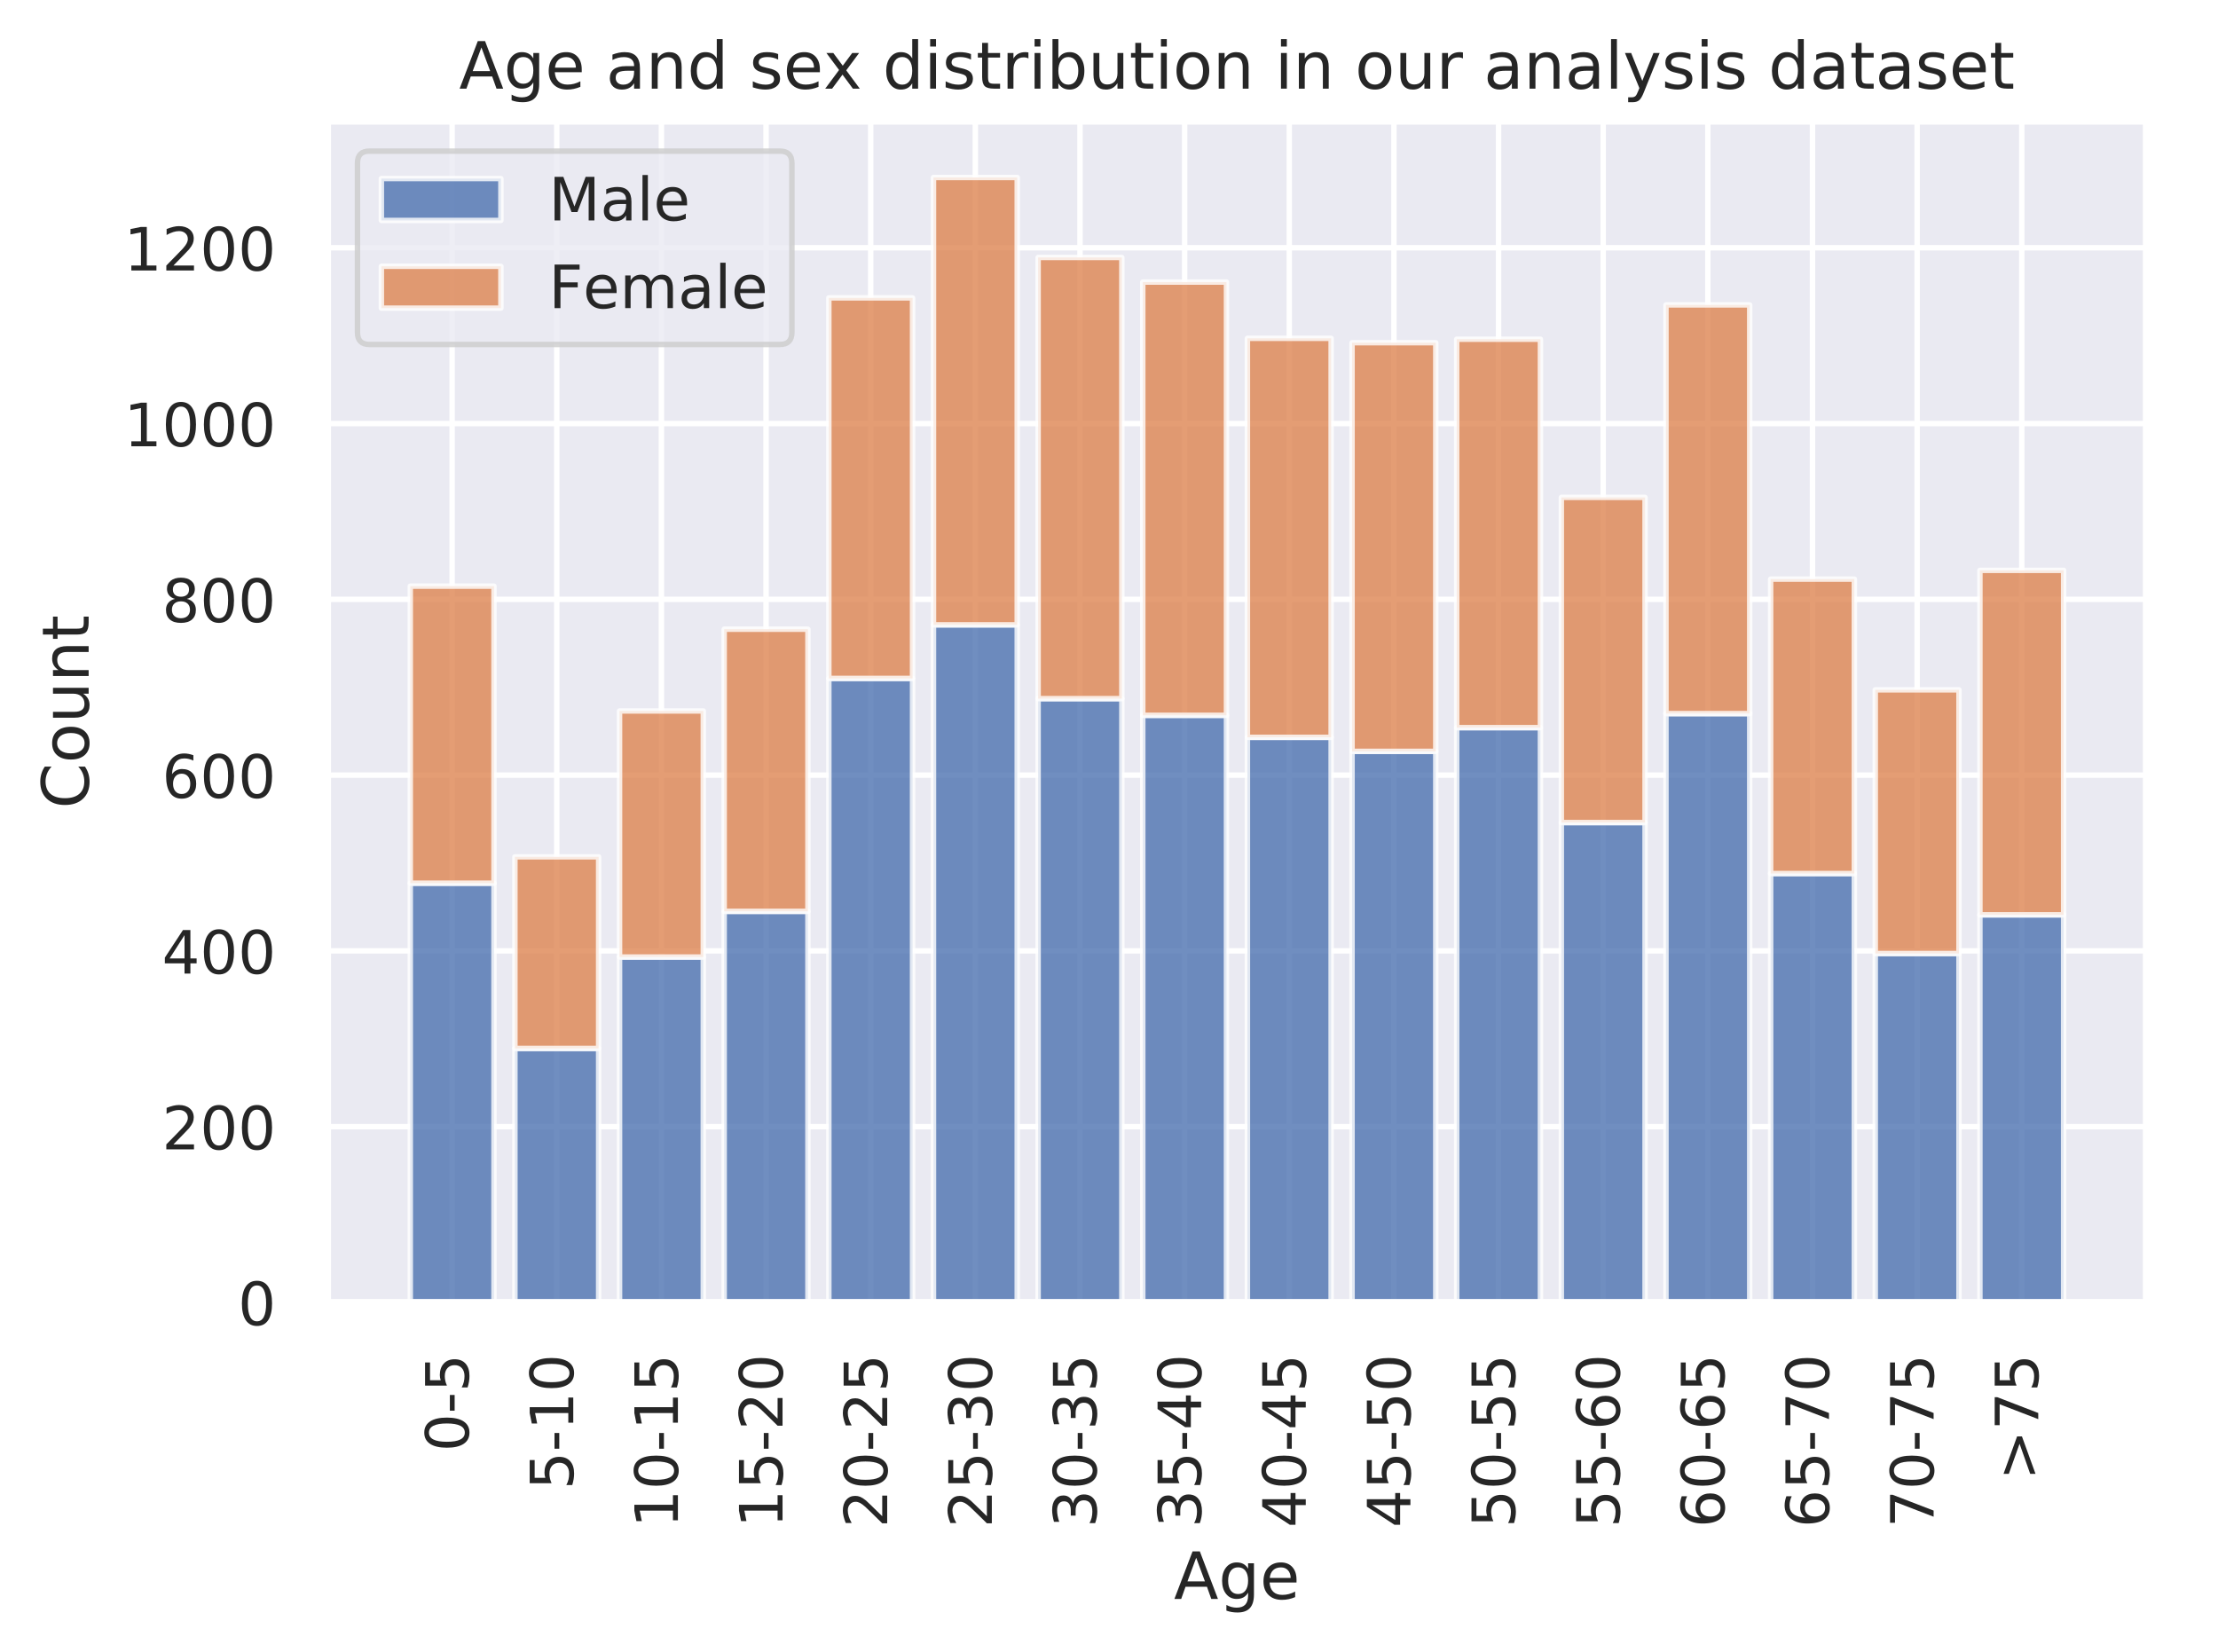 <?xml version="1.0" encoding="utf-8" standalone="no"?>
<!DOCTYPE svg PUBLIC "-//W3C//DTD SVG 1.1//EN"
  "http://www.w3.org/Graphics/SVG/1.1/DTD/svg11.dtd">
<!-- Created with matplotlib (https://matplotlib.org/) -->
<svg height="304.035pt" version="1.1" viewBox="0 0 408.309 304.035" width="408.309pt" xmlns="http://www.w3.org/2000/svg" xmlns:xlink="http://www.w3.org/1999/xlink">
 <defs>
  <style type="text/css">
*{stroke-linecap:butt;stroke-linejoin:round;}
  </style>
 </defs>
 <g id="figure_1">
  <g id="patch_1">
   <path d="M 0 304.035 
L 408.309 304.035 
L 408.309 0 
L 0 0 
z
" style="fill:#ffffff;"/>
  </g>
  <g id="axes_1">
   <g id="patch_2">
    <path d="M 60.309 239.758 
L 395.109 239.758 
L 395.109 22.318 
L 60.309 22.318 
z
" style="fill:#eaeaf2;"/>
   </g>
   <g id="matplotlib.axis_1">
    <g id="xtick_1">
     <g id="line2d_1">
      <path clip-path="url(#p66753f9359)" d="M 83.232 239.758 
L 83.232 22.318 
" style="fill:none;stroke:#ffffff;stroke-linecap:round;"/>
     </g>
     <g id="text_1">
      <!-- 0-5 -->
      <defs>
       <path d="M 31.781 66.406 
Q 24.172 66.406 20.328 58.906 
Q 16.5 51.422 16.5 36.375 
Q 16.5 21.391 20.328 13.891 
Q 24.172 6.391 31.781 6.391 
Q 39.453 6.391 43.281 13.891 
Q 47.125 21.391 47.125 36.375 
Q 47.125 51.422 43.281 58.906 
Q 39.453 66.406 31.781 66.406 
z
M 31.781 74.219 
Q 44.047 74.219 50.516 64.516 
Q 56.984 54.828 56.984 36.375 
Q 56.984 17.969 50.516 8.266 
Q 44.047 -1.422 31.781 -1.422 
Q 19.531 -1.422 13.062 8.266 
Q 6.594 17.969 6.594 36.375 
Q 6.594 54.828 13.062 64.516 
Q 19.531 74.219 31.781 74.219 
z
" id="DejaVuSans-48"/>
       <path d="M 4.891 31.391 
L 31.203 31.391 
L 31.203 23.391 
L 4.891 23.391 
z
" id="DejaVuSans-45"/>
       <path d="M 10.797 72.906 
L 49.516 72.906 
L 49.516 64.594 
L 19.828 64.594 
L 19.828 46.734 
Q 21.969 47.469 24.109 47.828 
Q 26.266 48.188 28.422 48.188 
Q 40.625 48.188 47.75 41.5 
Q 54.891 34.812 54.891 23.391 
Q 54.891 11.625 47.562 5.094 
Q 40.234 -1.422 26.906 -1.422 
Q 22.312 -1.422 17.547 -0.641 
Q 12.797 0.141 7.719 1.703 
L 7.719 11.625 
Q 12.109 9.234 16.797 8.062 
Q 21.484 6.891 26.703 6.891 
Q 35.156 6.891 40.078 11.328 
Q 45.016 15.766 45.016 23.391 
Q 45.016 31 40.078 35.438 
Q 35.156 39.891 26.703 39.891 
Q 22.75 39.891 18.812 39.016 
Q 14.891 38.141 10.797 36.281 
z
" id="DejaVuSans-53"/>
      </defs>
      <g style="fill:#262626;" transform="translate(86.268 267.224)rotate(-90)scale(0.11 -0.11)">
       <use xlink:href="#DejaVuSans-48"/>
       <use x="63.623" xlink:href="#DejaVuSans-45"/>
       <use x="99.707" xlink:href="#DejaVuSans-53"/>
      </g>
     </g>
    </g>
    <g id="xtick_2">
     <g id="line2d_2">
      <path clip-path="url(#p66753f9359)" d="M 102.496 239.758 
L 102.496 22.318 
" style="fill:none;stroke:#ffffff;stroke-linecap:round;"/>
     </g>
     <g id="text_2">
      <!-- 5-10 -->
      <defs>
       <path d="M 12.406 8.297 
L 28.516 8.297 
L 28.516 63.922 
L 10.984 60.406 
L 10.984 69.391 
L 28.422 72.906 
L 38.281 72.906 
L 38.281 8.297 
L 54.391 8.297 
L 54.391 0 
L 12.406 0 
z
" id="DejaVuSans-49"/>
      </defs>
      <g style="fill:#262626;" transform="translate(105.531 274.223)rotate(-90)scale(0.11 -0.11)">
       <use xlink:href="#DejaVuSans-53"/>
       <use x="63.623" xlink:href="#DejaVuSans-45"/>
       <use x="99.707" xlink:href="#DejaVuSans-49"/>
       <use x="163.33" xlink:href="#DejaVuSans-48"/>
      </g>
     </g>
    </g>
    <g id="xtick_3">
     <g id="line2d_3">
      <path clip-path="url(#p66753f9359)" d="M 121.759 239.758 
L 121.759 22.318 
" style="fill:none;stroke:#ffffff;stroke-linecap:round;"/>
     </g>
     <g id="text_3">
      <!-- 10-15 -->
      <g style="fill:#262626;" transform="translate(124.795 281.222)rotate(-90)scale(0.11 -0.11)">
       <use xlink:href="#DejaVuSans-49"/>
       <use x="63.623" xlink:href="#DejaVuSans-48"/>
       <use x="127.246" xlink:href="#DejaVuSans-45"/>
       <use x="163.33" xlink:href="#DejaVuSans-49"/>
       <use x="226.953" xlink:href="#DejaVuSans-53"/>
      </g>
     </g>
    </g>
    <g id="xtick_4">
     <g id="line2d_4">
      <path clip-path="url(#p66753f9359)" d="M 141.023 239.758 
L 141.023 22.318 
" style="fill:none;stroke:#ffffff;stroke-linecap:round;"/>
     </g>
     <g id="text_4">
      <!-- 15-20 -->
      <defs>
       <path d="M 19.188 8.297 
L 53.609 8.297 
L 53.609 0 
L 7.328 0 
L 7.328 8.297 
Q 12.938 14.109 22.625 23.891 
Q 32.328 33.688 34.812 36.531 
Q 39.547 41.844 41.422 45.531 
Q 43.312 49.219 43.312 52.781 
Q 43.312 58.594 39.234 62.25 
Q 35.156 65.922 28.609 65.922 
Q 23.969 65.922 18.812 64.312 
Q 13.672 62.703 7.812 59.422 
L 7.812 69.391 
Q 13.766 71.781 18.938 73 
Q 24.125 74.219 28.422 74.219 
Q 39.75 74.219 46.484 68.547 
Q 53.219 62.891 53.219 53.422 
Q 53.219 48.922 51.531 44.891 
Q 49.859 40.875 45.406 35.406 
Q 44.188 33.984 37.641 27.219 
Q 31.109 20.453 19.188 8.297 
z
" id="DejaVuSans-50"/>
      </defs>
      <g style="fill:#262626;" transform="translate(144.058 281.222)rotate(-90)scale(0.11 -0.11)">
       <use xlink:href="#DejaVuSans-49"/>
       <use x="63.623" xlink:href="#DejaVuSans-53"/>
       <use x="127.246" xlink:href="#DejaVuSans-45"/>
       <use x="163.33" xlink:href="#DejaVuSans-50"/>
       <use x="226.953" xlink:href="#DejaVuSans-48"/>
      </g>
     </g>
    </g>
    <g id="xtick_5">
     <g id="line2d_5">
      <path clip-path="url(#p66753f9359)" d="M 160.286 239.758 
L 160.286 22.318 
" style="fill:none;stroke:#ffffff;stroke-linecap:round;"/>
     </g>
     <g id="text_5">
      <!-- 20-25 -->
      <g style="fill:#262626;" transform="translate(163.322 281.222)rotate(-90)scale(0.11 -0.11)">
       <use xlink:href="#DejaVuSans-50"/>
       <use x="63.623" xlink:href="#DejaVuSans-48"/>
       <use x="127.246" xlink:href="#DejaVuSans-45"/>
       <use x="163.33" xlink:href="#DejaVuSans-50"/>
       <use x="226.953" xlink:href="#DejaVuSans-53"/>
      </g>
     </g>
    </g>
    <g id="xtick_6">
     <g id="line2d_6">
      <path clip-path="url(#p66753f9359)" d="M 179.55 239.758 
L 179.55 22.318 
" style="fill:none;stroke:#ffffff;stroke-linecap:round;"/>
     </g>
     <g id="text_6">
      <!-- 25-30 -->
      <defs>
       <path d="M 40.578 39.312 
Q 47.656 37.797 51.625 33 
Q 55.609 28.219 55.609 21.188 
Q 55.609 10.406 48.188 4.484 
Q 40.766 -1.422 27.094 -1.422 
Q 22.516 -1.422 17.656 -0.516 
Q 12.797 0.391 7.625 2.203 
L 7.625 11.719 
Q 11.719 9.328 16.594 8.109 
Q 21.484 6.891 26.812 6.891 
Q 36.078 6.891 40.938 10.547 
Q 45.797 14.203 45.797 21.188 
Q 45.797 27.641 41.281 31.266 
Q 36.766 34.906 28.719 34.906 
L 20.219 34.906 
L 20.219 43.016 
L 29.109 43.016 
Q 36.375 43.016 40.234 45.922 
Q 44.094 48.828 44.094 54.297 
Q 44.094 59.906 40.109 62.906 
Q 36.141 65.922 28.719 65.922 
Q 24.656 65.922 20.016 65.031 
Q 15.375 64.156 9.812 62.312 
L 9.812 71.094 
Q 15.438 72.656 20.344 73.438 
Q 25.25 74.219 29.594 74.219 
Q 40.828 74.219 47.359 69.109 
Q 53.906 64.016 53.906 55.328 
Q 53.906 49.266 50.438 45.094 
Q 46.969 40.922 40.578 39.312 
z
" id="DejaVuSans-51"/>
      </defs>
      <g style="fill:#262626;" transform="translate(182.585 281.222)rotate(-90)scale(0.11 -0.11)">
       <use xlink:href="#DejaVuSans-50"/>
       <use x="63.623" xlink:href="#DejaVuSans-53"/>
       <use x="127.246" xlink:href="#DejaVuSans-45"/>
       <use x="163.33" xlink:href="#DejaVuSans-51"/>
       <use x="226.953" xlink:href="#DejaVuSans-48"/>
      </g>
     </g>
    </g>
    <g id="xtick_7">
     <g id="line2d_7">
      <path clip-path="url(#p66753f9359)" d="M 198.813 239.758 
L 198.813 22.318 
" style="fill:none;stroke:#ffffff;stroke-linecap:round;"/>
     </g>
     <g id="text_7">
      <!-- 30-35 -->
      <g style="fill:#262626;" transform="translate(201.849 281.222)rotate(-90)scale(0.11 -0.11)">
       <use xlink:href="#DejaVuSans-51"/>
       <use x="63.623" xlink:href="#DejaVuSans-48"/>
       <use x="127.246" xlink:href="#DejaVuSans-45"/>
       <use x="163.33" xlink:href="#DejaVuSans-51"/>
       <use x="226.953" xlink:href="#DejaVuSans-53"/>
      </g>
     </g>
    </g>
    <g id="xtick_8">
     <g id="line2d_8">
      <path clip-path="url(#p66753f9359)" d="M 218.077 239.758 
L 218.077 22.318 
" style="fill:none;stroke:#ffffff;stroke-linecap:round;"/>
     </g>
     <g id="text_8">
      <!-- 35-40 -->
      <defs>
       <path d="M 37.797 64.312 
L 12.891 25.391 
L 37.797 25.391 
z
M 35.203 72.906 
L 47.609 72.906 
L 47.609 25.391 
L 58.016 25.391 
L 58.016 17.188 
L 47.609 17.188 
L 47.609 0 
L 37.797 0 
L 37.797 17.188 
L 4.891 17.188 
L 4.891 26.703 
z
" id="DejaVuSans-52"/>
      </defs>
      <g style="fill:#262626;" transform="translate(221.112 281.222)rotate(-90)scale(0.11 -0.11)">
       <use xlink:href="#DejaVuSans-51"/>
       <use x="63.623" xlink:href="#DejaVuSans-53"/>
       <use x="127.246" xlink:href="#DejaVuSans-45"/>
       <use x="163.33" xlink:href="#DejaVuSans-52"/>
       <use x="226.953" xlink:href="#DejaVuSans-48"/>
      </g>
     </g>
    </g>
    <g id="xtick_9">
     <g id="line2d_9">
      <path clip-path="url(#p66753f9359)" d="M 237.341 239.758 
L 237.341 22.318 
" style="fill:none;stroke:#ffffff;stroke-linecap:round;"/>
     </g>
     <g id="text_9">
      <!-- 40-45 -->
      <g style="fill:#262626;" transform="translate(240.376 281.222)rotate(-90)scale(0.11 -0.11)">
       <use xlink:href="#DejaVuSans-52"/>
       <use x="63.623" xlink:href="#DejaVuSans-48"/>
       <use x="127.246" xlink:href="#DejaVuSans-45"/>
       <use x="163.33" xlink:href="#DejaVuSans-52"/>
       <use x="226.953" xlink:href="#DejaVuSans-53"/>
      </g>
     </g>
    </g>
    <g id="xtick_10">
     <g id="line2d_10">
      <path clip-path="url(#p66753f9359)" d="M 256.604 239.758 
L 256.604 22.318 
" style="fill:none;stroke:#ffffff;stroke-linecap:round;"/>
     </g>
     <g id="text_10">
      <!-- 45-50 -->
      <g style="fill:#262626;" transform="translate(259.639 281.222)rotate(-90)scale(0.11 -0.11)">
       <use xlink:href="#DejaVuSans-52"/>
       <use x="63.623" xlink:href="#DejaVuSans-53"/>
       <use x="127.246" xlink:href="#DejaVuSans-45"/>
       <use x="163.33" xlink:href="#DejaVuSans-53"/>
       <use x="226.953" xlink:href="#DejaVuSans-48"/>
      </g>
     </g>
    </g>
    <g id="xtick_11">
     <g id="line2d_11">
      <path clip-path="url(#p66753f9359)" d="M 275.868 239.758 
L 275.868 22.318 
" style="fill:none;stroke:#ffffff;stroke-linecap:round;"/>
     </g>
     <g id="text_11">
      <!-- 50-55 -->
      <g style="fill:#262626;" transform="translate(278.903 281.222)rotate(-90)scale(0.11 -0.11)">
       <use xlink:href="#DejaVuSans-53"/>
       <use x="63.623" xlink:href="#DejaVuSans-48"/>
       <use x="127.246" xlink:href="#DejaVuSans-45"/>
       <use x="163.33" xlink:href="#DejaVuSans-53"/>
       <use x="226.953" xlink:href="#DejaVuSans-53"/>
      </g>
     </g>
    </g>
    <g id="xtick_12">
     <g id="line2d_12">
      <path clip-path="url(#p66753f9359)" d="M 295.131 239.758 
L 295.131 22.318 
" style="fill:none;stroke:#ffffff;stroke-linecap:round;"/>
     </g>
     <g id="text_12">
      <!-- 55-60 -->
      <defs>
       <path d="M 33.016 40.375 
Q 26.375 40.375 22.484 35.828 
Q 18.609 31.297 18.609 23.391 
Q 18.609 15.531 22.484 10.953 
Q 26.375 6.391 33.016 6.391 
Q 39.656 6.391 43.531 10.953 
Q 47.406 15.531 47.406 23.391 
Q 47.406 31.297 43.531 35.828 
Q 39.656 40.375 33.016 40.375 
z
M 52.594 71.297 
L 52.594 62.312 
Q 48.875 64.062 45.094 64.984 
Q 41.312 65.922 37.594 65.922 
Q 27.828 65.922 22.672 59.328 
Q 17.531 52.734 16.797 39.406 
Q 19.672 43.656 24.016 45.922 
Q 28.375 48.188 33.594 48.188 
Q 44.578 48.188 50.953 41.516 
Q 57.328 34.859 57.328 23.391 
Q 57.328 12.156 50.688 5.359 
Q 44.047 -1.422 33.016 -1.422 
Q 20.359 -1.422 13.672 8.266 
Q 6.984 17.969 6.984 36.375 
Q 6.984 53.656 15.188 63.938 
Q 23.391 74.219 37.203 74.219 
Q 40.922 74.219 44.703 73.484 
Q 48.484 72.75 52.594 71.297 
z
" id="DejaVuSans-54"/>
      </defs>
      <g style="fill:#262626;" transform="translate(298.166 281.222)rotate(-90)scale(0.11 -0.11)">
       <use xlink:href="#DejaVuSans-53"/>
       <use x="63.623" xlink:href="#DejaVuSans-53"/>
       <use x="127.246" xlink:href="#DejaVuSans-45"/>
       <use x="163.33" xlink:href="#DejaVuSans-54"/>
       <use x="226.953" xlink:href="#DejaVuSans-48"/>
      </g>
     </g>
    </g>
    <g id="xtick_13">
     <g id="line2d_13">
      <path clip-path="url(#p66753f9359)" d="M 314.395 239.758 
L 314.395 22.318 
" style="fill:none;stroke:#ffffff;stroke-linecap:round;"/>
     </g>
     <g id="text_13">
      <!-- 60-65 -->
      <g style="fill:#262626;" transform="translate(317.43 281.222)rotate(-90)scale(0.11 -0.11)">
       <use xlink:href="#DejaVuSans-54"/>
       <use x="63.623" xlink:href="#DejaVuSans-48"/>
       <use x="127.246" xlink:href="#DejaVuSans-45"/>
       <use x="163.33" xlink:href="#DejaVuSans-54"/>
       <use x="226.953" xlink:href="#DejaVuSans-53"/>
      </g>
     </g>
    </g>
    <g id="xtick_14">
     <g id="line2d_14">
      <path clip-path="url(#p66753f9359)" d="M 333.658 239.758 
L 333.658 22.318 
" style="fill:none;stroke:#ffffff;stroke-linecap:round;"/>
     </g>
     <g id="text_14">
      <!-- 65-70 -->
      <defs>
       <path d="M 8.203 72.906 
L 55.078 72.906 
L 55.078 68.703 
L 28.609 0 
L 18.312 0 
L 43.219 64.594 
L 8.203 64.594 
z
" id="DejaVuSans-55"/>
      </defs>
      <g style="fill:#262626;" transform="translate(336.693 281.222)rotate(-90)scale(0.11 -0.11)">
       <use xlink:href="#DejaVuSans-54"/>
       <use x="63.623" xlink:href="#DejaVuSans-53"/>
       <use x="127.246" xlink:href="#DejaVuSans-45"/>
       <use x="163.33" xlink:href="#DejaVuSans-55"/>
       <use x="226.953" xlink:href="#DejaVuSans-48"/>
      </g>
     </g>
    </g>
    <g id="xtick_15">
     <g id="line2d_15">
      <path clip-path="url(#p66753f9359)" d="M 352.922 239.758 
L 352.922 22.318 
" style="fill:none;stroke:#ffffff;stroke-linecap:round;"/>
     </g>
     <g id="text_15">
      <!-- 70-75 -->
      <g style="fill:#262626;" transform="translate(355.957 281.222)rotate(-90)scale(0.11 -0.11)">
       <use xlink:href="#DejaVuSans-55"/>
       <use x="63.623" xlink:href="#DejaVuSans-48"/>
       <use x="127.246" xlink:href="#DejaVuSans-45"/>
       <use x="163.33" xlink:href="#DejaVuSans-55"/>
       <use x="226.953" xlink:href="#DejaVuSans-53"/>
      </g>
     </g>
    </g>
    <g id="xtick_16">
     <g id="line2d_16">
      <path clip-path="url(#p66753f9359)" d="M 372.185 239.758 
L 372.185 22.318 
" style="fill:none;stroke:#ffffff;stroke-linecap:round;"/>
     </g>
     <g id="text_16">
      <!-- &gt;75 -->
      <defs>
       <path d="M 10.594 49.219 
L 10.594 58.109 
L 73.188 35.406 
L 73.188 27.297 
L 10.594 4.594 
L 10.594 13.484 
L 60.891 31.297 
z
" id="DejaVuSans-62"/>
      </defs>
      <g style="fill:#262626;" transform="translate(375.22 272.473)rotate(-90)scale(0.11 -0.11)">
       <use xlink:href="#DejaVuSans-62"/>
       <use x="83.789" xlink:href="#DejaVuSans-55"/>
       <use x="147.412" xlink:href="#DejaVuSans-53"/>
      </g>
     </g>
    </g>
    <g id="text_17">
     <!-- Age -->
     <defs>
      <path d="M 34.188 63.188 
L 20.797 26.906 
L 47.609 26.906 
z
M 28.609 72.906 
L 39.797 72.906 
L 67.578 0 
L 57.328 0 
L 50.688 18.703 
L 17.828 18.703 
L 11.188 0 
L 0.781 0 
z
" id="DejaVuSans-65"/>
      <path d="M 45.406 27.984 
Q 45.406 37.75 41.375 43.109 
Q 37.359 48.484 30.078 48.484 
Q 22.859 48.484 18.828 43.109 
Q 14.797 37.75 14.797 27.984 
Q 14.797 18.266 18.828 12.891 
Q 22.859 7.516 30.078 7.516 
Q 37.359 7.516 41.375 12.891 
Q 45.406 18.266 45.406 27.984 
z
M 54.391 6.781 
Q 54.391 -7.172 48.188 -13.984 
Q 42 -20.797 29.203 -20.797 
Q 24.469 -20.797 20.266 -20.094 
Q 16.062 -19.391 12.109 -17.922 
L 12.109 -9.188 
Q 16.062 -11.328 19.922 -12.344 
Q 23.781 -13.375 27.781 -13.375 
Q 36.625 -13.375 41.016 -8.766 
Q 45.406 -4.156 45.406 5.172 
L 45.406 9.625 
Q 42.625 4.781 38.281 2.391 
Q 33.938 0 27.875 0 
Q 17.828 0 11.672 7.656 
Q 5.516 15.328 5.516 27.984 
Q 5.516 40.672 11.672 48.328 
Q 17.828 56 27.875 56 
Q 33.938 56 38.281 53.609 
Q 42.625 51.219 45.406 46.391 
L 45.406 54.688 
L 54.391 54.688 
z
" id="DejaVuSans-103"/>
      <path d="M 56.203 29.594 
L 56.203 25.203 
L 14.891 25.203 
Q 15.484 15.922 20.484 11.062 
Q 25.484 6.203 34.422 6.203 
Q 39.594 6.203 44.453 7.469 
Q 49.312 8.734 54.109 11.281 
L 54.109 2.781 
Q 49.266 0.734 44.188 -0.344 
Q 39.109 -1.422 33.891 -1.422 
Q 20.797 -1.422 13.156 6.188 
Q 5.516 13.812 5.516 26.812 
Q 5.516 40.234 12.766 48.109 
Q 20.016 56 32.328 56 
Q 43.359 56 49.781 48.891 
Q 56.203 41.797 56.203 29.594 
z
M 47.219 32.234 
Q 47.125 39.594 43.094 43.984 
Q 39.062 48.391 32.422 48.391 
Q 24.906 48.391 20.391 44.141 
Q 15.875 39.891 15.188 32.172 
z
" id="DejaVuSans-101"/>
     </defs>
     <g style="fill:#262626;" transform="translate(216.103 294.34)scale(0.12 -0.12)">
      <use xlink:href="#DejaVuSans-65"/>
      <use x="68.408" xlink:href="#DejaVuSans-103"/>
      <use x="131.885" xlink:href="#DejaVuSans-101"/>
     </g>
    </g>
   </g>
   <g id="matplotlib.axis_2">
    <g id="ytick_1">
     <g id="line2d_17">
      <path clip-path="url(#p66753f9359)" d="M 60.309 239.758 
L 395.109 239.758 
" style="fill:none;stroke:#ffffff;stroke-linecap:round;"/>
     </g>
     <g id="text_18">
      <!-- 0 -->
      <g style="fill:#262626;" transform="translate(43.81 243.937)scale(0.11 -0.11)">
       <use xlink:href="#DejaVuSans-48"/>
      </g>
     </g>
    </g>
    <g id="ytick_2">
     <g id="line2d_18">
      <path clip-path="url(#p66753f9359)" d="M 60.309 207.401 
L 395.109 207.401 
" style="fill:none;stroke:#ffffff;stroke-linecap:round;"/>
     </g>
     <g id="text_19">
      <!-- 200 -->
      <g style="fill:#262626;" transform="translate(29.812 211.58)scale(0.11 -0.11)">
       <use xlink:href="#DejaVuSans-50"/>
       <use x="63.623" xlink:href="#DejaVuSans-48"/>
       <use x="127.246" xlink:href="#DejaVuSans-48"/>
      </g>
     </g>
    </g>
    <g id="ytick_3">
     <g id="line2d_19">
      <path clip-path="url(#p66753f9359)" d="M 60.309 175.044 
L 395.109 175.044 
" style="fill:none;stroke:#ffffff;stroke-linecap:round;"/>
     </g>
     <g id="text_20">
      <!-- 400 -->
      <g style="fill:#262626;" transform="translate(29.812 179.223)scale(0.11 -0.11)">
       <use xlink:href="#DejaVuSans-52"/>
       <use x="63.623" xlink:href="#DejaVuSans-48"/>
       <use x="127.246" xlink:href="#DejaVuSans-48"/>
      </g>
     </g>
    </g>
    <g id="ytick_4">
     <g id="line2d_20">
      <path clip-path="url(#p66753f9359)" d="M 60.309 142.687 
L 395.109 142.687 
" style="fill:none;stroke:#ffffff;stroke-linecap:round;"/>
     </g>
     <g id="text_21">
      <!-- 600 -->
      <g style="fill:#262626;" transform="translate(29.812 146.866)scale(0.11 -0.11)">
       <use xlink:href="#DejaVuSans-54"/>
       <use x="63.623" xlink:href="#DejaVuSans-48"/>
       <use x="127.246" xlink:href="#DejaVuSans-48"/>
      </g>
     </g>
    </g>
    <g id="ytick_5">
     <g id="line2d_21">
      <path clip-path="url(#p66753f9359)" d="M 60.309 110.33 
L 395.109 110.33 
" style="fill:none;stroke:#ffffff;stroke-linecap:round;"/>
     </g>
     <g id="text_22">
      <!-- 800 -->
      <defs>
       <path d="M 31.781 34.625 
Q 24.75 34.625 20.719 30.859 
Q 16.703 27.094 16.703 20.516 
Q 16.703 13.922 20.719 10.156 
Q 24.75 6.391 31.781 6.391 
Q 38.812 6.391 42.859 10.172 
Q 46.922 13.969 46.922 20.516 
Q 46.922 27.094 42.891 30.859 
Q 38.875 34.625 31.781 34.625 
z
M 21.922 38.812 
Q 15.578 40.375 12.031 44.719 
Q 8.5 49.078 8.5 55.328 
Q 8.5 64.062 14.719 69.141 
Q 20.953 74.219 31.781 74.219 
Q 42.672 74.219 48.875 69.141 
Q 55.078 64.062 55.078 55.328 
Q 55.078 49.078 51.531 44.719 
Q 48 40.375 41.703 38.812 
Q 48.828 37.156 52.797 32.312 
Q 56.781 27.484 56.781 20.516 
Q 56.781 9.906 50.312 4.234 
Q 43.844 -1.422 31.781 -1.422 
Q 19.734 -1.422 13.25 4.234 
Q 6.781 9.906 6.781 20.516 
Q 6.781 27.484 10.781 32.312 
Q 14.797 37.156 21.922 38.812 
z
M 18.312 54.391 
Q 18.312 48.734 21.844 45.562 
Q 25.391 42.391 31.781 42.391 
Q 38.141 42.391 41.719 45.562 
Q 45.312 48.734 45.312 54.391 
Q 45.312 60.062 41.719 63.234 
Q 38.141 66.406 31.781 66.406 
Q 25.391 66.406 21.844 63.234 
Q 18.312 60.062 18.312 54.391 
z
" id="DejaVuSans-56"/>
      </defs>
      <g style="fill:#262626;" transform="translate(29.812 114.509)scale(0.11 -0.11)">
       <use xlink:href="#DejaVuSans-56"/>
       <use x="63.623" xlink:href="#DejaVuSans-48"/>
       <use x="127.246" xlink:href="#DejaVuSans-48"/>
      </g>
     </g>
    </g>
    <g id="ytick_6">
     <g id="line2d_22">
      <path clip-path="url(#p66753f9359)" d="M 60.309 77.972 
L 395.109 77.972 
" style="fill:none;stroke:#ffffff;stroke-linecap:round;"/>
     </g>
     <g id="text_23">
      <!-- 1000 -->
      <g style="fill:#262626;" transform="translate(22.814 82.152)scale(0.11 -0.11)">
       <use xlink:href="#DejaVuSans-49"/>
       <use x="63.623" xlink:href="#DejaVuSans-48"/>
       <use x="127.246" xlink:href="#DejaVuSans-48"/>
       <use x="190.869" xlink:href="#DejaVuSans-48"/>
      </g>
     </g>
    </g>
    <g id="ytick_7">
     <g id="line2d_23">
      <path clip-path="url(#p66753f9359)" d="M 60.309 45.615 
L 395.109 45.615 
" style="fill:none;stroke:#ffffff;stroke-linecap:round;"/>
     </g>
     <g id="text_24">
      <!-- 1200 -->
      <g style="fill:#262626;" transform="translate(22.814 49.794)scale(0.11 -0.11)">
       <use xlink:href="#DejaVuSans-49"/>
       <use x="63.623" xlink:href="#DejaVuSans-50"/>
       <use x="127.246" xlink:href="#DejaVuSans-48"/>
       <use x="190.869" xlink:href="#DejaVuSans-48"/>
      </g>
     </g>
    </g>
    <g id="text_25">
     <!-- Count -->
     <defs>
      <path d="M 64.406 67.281 
L 64.406 56.891 
Q 59.422 61.531 53.781 63.812 
Q 48.141 66.109 41.797 66.109 
Q 29.297 66.109 22.656 58.469 
Q 16.016 50.828 16.016 36.375 
Q 16.016 21.969 22.656 14.328 
Q 29.297 6.688 41.797 6.688 
Q 48.141 6.688 53.781 8.984 
Q 59.422 11.281 64.406 15.922 
L 64.406 5.609 
Q 59.234 2.094 53.438 0.328 
Q 47.656 -1.422 41.219 -1.422 
Q 24.656 -1.422 15.125 8.703 
Q 5.609 18.844 5.609 36.375 
Q 5.609 53.953 15.125 64.078 
Q 24.656 74.219 41.219 74.219 
Q 47.75 74.219 53.531 72.484 
Q 59.328 70.75 64.406 67.281 
z
" id="DejaVuSans-67"/>
      <path d="M 30.609 48.391 
Q 23.391 48.391 19.188 42.75 
Q 14.984 37.109 14.984 27.297 
Q 14.984 17.484 19.156 11.844 
Q 23.344 6.203 30.609 6.203 
Q 37.797 6.203 41.984 11.859 
Q 46.188 17.531 46.188 27.297 
Q 46.188 37.016 41.984 42.703 
Q 37.797 48.391 30.609 48.391 
z
M 30.609 56 
Q 42.328 56 49.016 48.375 
Q 55.719 40.766 55.719 27.297 
Q 55.719 13.875 49.016 6.219 
Q 42.328 -1.422 30.609 -1.422 
Q 18.844 -1.422 12.172 6.219 
Q 5.516 13.875 5.516 27.297 
Q 5.516 40.766 12.172 48.375 
Q 18.844 56 30.609 56 
z
" id="DejaVuSans-111"/>
      <path d="M 8.5 21.578 
L 8.5 54.688 
L 17.484 54.688 
L 17.484 21.922 
Q 17.484 14.156 20.5 10.266 
Q 23.531 6.391 29.594 6.391 
Q 36.859 6.391 41.078 11.031 
Q 45.312 15.672 45.312 23.688 
L 45.312 54.688 
L 54.297 54.688 
L 54.297 0 
L 45.312 0 
L 45.312 8.406 
Q 42.047 3.422 37.719 1 
Q 33.406 -1.422 27.688 -1.422 
Q 18.266 -1.422 13.375 4.438 
Q 8.5 10.297 8.5 21.578 
z
M 31.109 56 
z
" id="DejaVuSans-117"/>
      <path d="M 54.891 33.016 
L 54.891 0 
L 45.906 0 
L 45.906 32.719 
Q 45.906 40.484 42.875 44.328 
Q 39.844 48.188 33.797 48.188 
Q 26.516 48.188 22.312 43.547 
Q 18.109 38.922 18.109 30.906 
L 18.109 0 
L 9.078 0 
L 9.078 54.688 
L 18.109 54.688 
L 18.109 46.188 
Q 21.344 51.125 25.703 53.562 
Q 30.078 56 35.797 56 
Q 45.219 56 50.047 50.172 
Q 54.891 44.344 54.891 33.016 
z
" id="DejaVuSans-110"/>
      <path d="M 18.312 70.219 
L 18.312 54.688 
L 36.812 54.688 
L 36.812 47.703 
L 18.312 47.703 
L 18.312 18.016 
Q 18.312 11.328 20.141 9.422 
Q 21.969 7.516 27.594 7.516 
L 36.812 7.516 
L 36.812 0 
L 27.594 0 
Q 17.188 0 13.234 3.875 
Q 9.281 7.766 9.281 18.016 
L 9.281 47.703 
L 2.688 47.703 
L 2.688 54.688 
L 9.281 54.688 
L 9.281 70.219 
z
" id="DejaVuSans-116"/>
     </defs>
     <g style="fill:#262626;" transform="translate(16.318 148.856)rotate(-90)scale(0.12 -0.12)">
      <use xlink:href="#DejaVuSans-67"/>
      <use x="69.824" xlink:href="#DejaVuSans-111"/>
      <use x="131.006" xlink:href="#DejaVuSans-117"/>
      <use x="194.385" xlink:href="#DejaVuSans-110"/>
      <use x="257.764" xlink:href="#DejaVuSans-116"/>
     </g>
    </g>
   </g>
   <g id="patch_3">
    <path clip-path="url(#p66753f9359)" d="M 75.527 239.758 
L 90.938 239.758 
L 90.938 162.586 
L 75.527 162.586 
z
" style="fill:#4c72b0;opacity:0.8;stroke:#ffffff;stroke-linejoin:miter;"/>
   </g>
   <g id="patch_4">
    <path clip-path="url(#p66753f9359)" d="M 94.79 239.758 
L 110.201 239.758 
L 110.201 193.002 
L 94.79 193.002 
z
" style="fill:#4c72b0;opacity:0.8;stroke:#ffffff;stroke-linejoin:miter;"/>
   </g>
   <g id="patch_5">
    <path clip-path="url(#p66753f9359)" d="M 114.054 239.758 
L 129.465 239.758 
L 129.465 176.176 
L 114.054 176.176 
z
" style="fill:#4c72b0;opacity:0.8;stroke:#ffffff;stroke-linejoin:miter;"/>
   </g>
   <g id="patch_6">
    <path clip-path="url(#p66753f9359)" d="M 133.317 239.758 
L 148.728 239.758 
L 148.728 167.763 
L 133.317 167.763 
z
" style="fill:#4c72b0;opacity:0.8;stroke:#ffffff;stroke-linejoin:miter;"/>
   </g>
   <g id="patch_7">
    <path clip-path="url(#p66753f9359)" d="M 152.581 239.758 
L 167.992 239.758 
L 167.992 124.89 
L 152.581 124.89 
z
" style="fill:#4c72b0;opacity:0.8;stroke:#ffffff;stroke-linejoin:miter;"/>
   </g>
   <g id="patch_8">
    <path clip-path="url(#p66753f9359)" d="M 171.845 239.758 
L 187.255 239.758 
L 187.255 115.021 
L 171.845 115.021 
z
" style="fill:#4c72b0;opacity:0.8;stroke:#ffffff;stroke-linejoin:miter;"/>
   </g>
   <g id="patch_9">
    <path clip-path="url(#p66753f9359)" d="M 191.108 239.758 
L 206.519 239.758 
L 206.519 128.611 
L 191.108 128.611 
z
" style="fill:#4c72b0;opacity:0.8;stroke:#ffffff;stroke-linejoin:miter;"/>
   </g>
   <g id="patch_10">
    <path clip-path="url(#p66753f9359)" d="M 210.372 239.758 
L 225.782 239.758 
L 225.782 131.685 
L 210.372 131.685 
z
" style="fill:#4c72b0;opacity:0.8;stroke:#ffffff;stroke-linejoin:miter;"/>
   </g>
   <g id="patch_11">
    <path clip-path="url(#p66753f9359)" d="M 229.635 239.758 
L 245.046 239.758 
L 245.046 135.73 
L 229.635 135.73 
z
" style="fill:#4c72b0;opacity:0.8;stroke:#ffffff;stroke-linejoin:miter;"/>
   </g>
   <g id="patch_12">
    <path clip-path="url(#p66753f9359)" d="M 248.899 239.758 
L 264.309 239.758 
L 264.309 138.318 
L 248.899 138.318 
z
" style="fill:#4c72b0;opacity:0.8;stroke:#ffffff;stroke-linejoin:miter;"/>
   </g>
   <g id="patch_13">
    <path clip-path="url(#p66753f9359)" d="M 268.162 239.758 
L 283.573 239.758 
L 283.573 133.95 
L 268.162 133.95 
z
" style="fill:#4c72b0;opacity:0.8;stroke:#ffffff;stroke-linejoin:miter;"/>
   </g>
   <g id="patch_14">
    <path clip-path="url(#p66753f9359)" d="M 287.426 239.758 
L 302.836 239.758 
L 302.836 151.423 
L 287.426 151.423 
z
" style="fill:#4c72b0;opacity:0.8;stroke:#ffffff;stroke-linejoin:miter;"/>
   </g>
   <g id="patch_15">
    <path clip-path="url(#p66753f9359)" d="M 306.689 239.758 
L 322.1 239.758 
L 322.1 131.362 
L 306.689 131.362 
z
" style="fill:#4c72b0;opacity:0.8;stroke:#ffffff;stroke-linejoin:miter;"/>
   </g>
   <g id="patch_16">
    <path clip-path="url(#p66753f9359)" d="M 325.953 239.758 
L 341.364 239.758 
L 341.364 160.807 
L 325.953 160.807 
z
" style="fill:#4c72b0;opacity:0.8;stroke:#ffffff;stroke-linejoin:miter;"/>
   </g>
   <g id="patch_17">
    <path clip-path="url(#p66753f9359)" d="M 345.216 239.758 
L 360.627 239.758 
L 360.627 175.529 
L 345.216 175.529 
z
" style="fill:#4c72b0;opacity:0.8;stroke:#ffffff;stroke-linejoin:miter;"/>
   </g>
   <g id="patch_18">
    <path clip-path="url(#p66753f9359)" d="M 364.48 239.758 
L 379.891 239.758 
L 379.891 168.411 
L 364.48 168.411 
z
" style="fill:#4c72b0;opacity:0.8;stroke:#ffffff;stroke-linejoin:miter;"/>
   </g>
   <g id="patch_19">
    <path clip-path="url(#p66753f9359)" d="M 75.527 162.586 
L 90.938 162.586 
L 90.938 107.903 
L 75.527 107.903 
z
" style="fill:#dd8452;opacity:0.8;stroke:#ffffff;stroke-linejoin:miter;"/>
   </g>
   <g id="patch_20">
    <path clip-path="url(#p66753f9359)" d="M 94.79 193.002 
L 110.201 193.002 
L 110.201 157.733 
L 94.79 157.733 
z
" style="fill:#dd8452;opacity:0.8;stroke:#ffffff;stroke-linejoin:miter;"/>
   </g>
   <g id="patch_21">
    <path clip-path="url(#p66753f9359)" d="M 114.054 176.176 
L 129.465 176.176 
L 129.465 130.876 
L 114.054 130.876 
z
" style="fill:#dd8452;opacity:0.8;stroke:#ffffff;stroke-linejoin:miter;"/>
   </g>
   <g id="patch_22">
    <path clip-path="url(#p66753f9359)" d="M 133.317 167.763 
L 148.728 167.763 
L 148.728 115.83 
L 133.317 115.83 
z
" style="fill:#dd8452;opacity:0.8;stroke:#ffffff;stroke-linejoin:miter;"/>
   </g>
   <g id="patch_23">
    <path clip-path="url(#p66753f9359)" d="M 152.581 124.89 
L 167.992 124.89 
L 167.992 54.837 
L 152.581 54.837 
z
" style="fill:#dd8452;opacity:0.8;stroke:#ffffff;stroke-linejoin:miter;"/>
   </g>
   <g id="patch_24">
    <path clip-path="url(#p66753f9359)" d="M 171.845 115.021 
L 187.255 115.021 
L 187.255 32.672 
L 171.845 32.672 
z
" style="fill:#dd8452;opacity:0.8;stroke:#ffffff;stroke-linejoin:miter;"/>
   </g>
   <g id="patch_25">
    <path clip-path="url(#p66753f9359)" d="M 191.108 128.611 
L 206.519 128.611 
L 206.519 47.395 
L 191.108 47.395 
z
" style="fill:#dd8452;opacity:0.8;stroke:#ffffff;stroke-linejoin:miter;"/>
   </g>
   <g id="patch_26">
    <path clip-path="url(#p66753f9359)" d="M 210.372 131.685 
L 225.782 131.685 
L 225.782 51.925 
L 210.372 51.925 
z
" style="fill:#dd8452;opacity:0.8;stroke:#ffffff;stroke-linejoin:miter;"/>
   </g>
   <g id="patch_27">
    <path clip-path="url(#p66753f9359)" d="M 229.635 135.73 
L 245.046 135.73 
L 245.046 62.279 
L 229.635 62.279 
z
" style="fill:#dd8452;opacity:0.8;stroke:#ffffff;stroke-linejoin:miter;"/>
   </g>
   <g id="patch_28">
    <path clip-path="url(#p66753f9359)" d="M 248.899 138.318 
L 264.309 138.318 
L 264.309 63.088 
L 248.899 63.088 
z
" style="fill:#dd8452;opacity:0.8;stroke:#ffffff;stroke-linejoin:miter;"/>
   </g>
   <g id="patch_29">
    <path clip-path="url(#p66753f9359)" d="M 268.162 133.95 
L 283.573 133.95 
L 283.573 62.441 
L 268.162 62.441 
z
" style="fill:#dd8452;opacity:0.8;stroke:#ffffff;stroke-linejoin:miter;"/>
   </g>
   <g id="patch_30">
    <path clip-path="url(#p66753f9359)" d="M 287.426 151.423 
L 302.836 151.423 
L 302.836 91.562 
L 287.426 91.562 
z
" style="fill:#dd8452;opacity:0.8;stroke:#ffffff;stroke-linejoin:miter;"/>
   </g>
   <g id="patch_31">
    <path clip-path="url(#p66753f9359)" d="M 306.689 131.362 
L 322.1 131.362 
L 322.1 56.131 
L 306.689 56.131 
z
" style="fill:#dd8452;opacity:0.8;stroke:#ffffff;stroke-linejoin:miter;"/>
   </g>
   <g id="patch_32">
    <path clip-path="url(#p66753f9359)" d="M 325.953 160.807 
L 341.364 160.807 
L 341.364 106.608 
L 325.953 106.608 
z
" style="fill:#dd8452;opacity:0.8;stroke:#ffffff;stroke-linejoin:miter;"/>
   </g>
   <g id="patch_33">
    <path clip-path="url(#p66753f9359)" d="M 345.216 175.529 
L 360.627 175.529 
L 360.627 126.993 
L 345.216 126.993 
z
" style="fill:#dd8452;opacity:0.8;stroke:#ffffff;stroke-linejoin:miter;"/>
   </g>
   <g id="patch_34">
    <path clip-path="url(#p66753f9359)" d="M 364.48 168.411 
L 379.891 168.411 
L 379.891 104.991 
L 364.48 104.991 
z
" style="fill:#dd8452;opacity:0.8;stroke:#ffffff;stroke-linejoin:miter;"/>
   </g>
   <g id="patch_35">
    <path d="M 60.309 239.758 
L 60.309 22.318 
" style="fill:none;stroke:#ffffff;stroke-linecap:square;stroke-linejoin:miter;stroke-width:1.25;"/>
   </g>
   <g id="patch_36">
    <path d="M 395.109 239.758 
L 395.109 22.318 
" style="fill:none;stroke:#ffffff;stroke-linecap:square;stroke-linejoin:miter;stroke-width:1.25;"/>
   </g>
   <g id="patch_37">
    <path d="M 60.309 239.758 
L 395.109 239.758 
" style="fill:none;stroke:#ffffff;stroke-linecap:square;stroke-linejoin:miter;stroke-width:1.25;"/>
   </g>
   <g id="patch_38">
    <path d="M 60.309 22.318 
L 395.109 22.318 
" style="fill:none;stroke:#ffffff;stroke-linecap:square;stroke-linejoin:miter;stroke-width:1.25;"/>
   </g>
   <g id="text_26">
    <!-- Age and sex distribution in our analysis dataset -->
    <defs>
     <path id="DejaVuSans-32"/>
     <path d="M 34.281 27.484 
Q 23.391 27.484 19.188 25 
Q 14.984 22.516 14.984 16.5 
Q 14.984 11.719 18.141 8.906 
Q 21.297 6.109 26.703 6.109 
Q 34.188 6.109 38.703 11.406 
Q 43.219 16.703 43.219 25.484 
L 43.219 27.484 
z
M 52.203 31.203 
L 52.203 0 
L 43.219 0 
L 43.219 8.297 
Q 40.141 3.328 35.547 0.953 
Q 30.953 -1.422 24.312 -1.422 
Q 15.922 -1.422 10.953 3.297 
Q 6 8.016 6 15.922 
Q 6 25.141 12.172 29.828 
Q 18.359 34.516 30.609 34.516 
L 43.219 34.516 
L 43.219 35.406 
Q 43.219 41.609 39.141 45 
Q 35.062 48.391 27.688 48.391 
Q 23 48.391 18.547 47.266 
Q 14.109 46.141 10.016 43.891 
L 10.016 52.203 
Q 14.938 54.109 19.578 55.047 
Q 24.219 56 28.609 56 
Q 40.484 56 46.344 49.844 
Q 52.203 43.703 52.203 31.203 
z
" id="DejaVuSans-97"/>
     <path d="M 45.406 46.391 
L 45.406 75.984 
L 54.391 75.984 
L 54.391 0 
L 45.406 0 
L 45.406 8.203 
Q 42.578 3.328 38.25 0.953 
Q 33.938 -1.422 27.875 -1.422 
Q 17.969 -1.422 11.734 6.484 
Q 5.516 14.406 5.516 27.297 
Q 5.516 40.188 11.734 48.094 
Q 17.969 56 27.875 56 
Q 33.938 56 38.25 53.625 
Q 42.578 51.266 45.406 46.391 
z
M 14.797 27.297 
Q 14.797 17.391 18.875 11.75 
Q 22.953 6.109 30.078 6.109 
Q 37.203 6.109 41.297 11.75 
Q 45.406 17.391 45.406 27.297 
Q 45.406 37.203 41.297 42.844 
Q 37.203 48.484 30.078 48.484 
Q 22.953 48.484 18.875 42.844 
Q 14.797 37.203 14.797 27.297 
z
" id="DejaVuSans-100"/>
     <path d="M 44.281 53.078 
L 44.281 44.578 
Q 40.484 46.531 36.375 47.5 
Q 32.281 48.484 27.875 48.484 
Q 21.188 48.484 17.844 46.438 
Q 14.5 44.391 14.5 40.281 
Q 14.5 37.156 16.891 35.375 
Q 19.281 33.594 26.516 31.984 
L 29.594 31.297 
Q 39.156 29.25 43.188 25.516 
Q 47.219 21.781 47.219 15.094 
Q 47.219 7.469 41.188 3.016 
Q 35.156 -1.422 24.609 -1.422 
Q 20.219 -1.422 15.453 -0.562 
Q 10.688 0.297 5.422 2 
L 5.422 11.281 
Q 10.406 8.688 15.234 7.391 
Q 20.062 6.109 24.812 6.109 
Q 31.156 6.109 34.562 8.281 
Q 37.984 10.453 37.984 14.406 
Q 37.984 18.062 35.516 20.016 
Q 33.062 21.969 24.703 23.781 
L 21.578 24.516 
Q 13.234 26.266 9.516 29.906 
Q 5.812 33.547 5.812 39.891 
Q 5.812 47.609 11.281 51.797 
Q 16.75 56 26.812 56 
Q 31.781 56 36.172 55.266 
Q 40.578 54.547 44.281 53.078 
z
" id="DejaVuSans-115"/>
     <path d="M 54.891 54.688 
L 35.109 28.078 
L 55.906 0 
L 45.312 0 
L 29.391 21.484 
L 13.484 0 
L 2.875 0 
L 24.125 28.609 
L 4.688 54.688 
L 15.281 54.688 
L 29.781 35.203 
L 44.281 54.688 
z
" id="DejaVuSans-120"/>
     <path d="M 9.422 54.688 
L 18.406 54.688 
L 18.406 0 
L 9.422 0 
z
M 9.422 75.984 
L 18.406 75.984 
L 18.406 64.594 
L 9.422 64.594 
z
" id="DejaVuSans-105"/>
     <path d="M 41.109 46.297 
Q 39.594 47.172 37.812 47.578 
Q 36.031 48 33.891 48 
Q 26.266 48 22.188 43.047 
Q 18.109 38.094 18.109 28.812 
L 18.109 0 
L 9.078 0 
L 9.078 54.688 
L 18.109 54.688 
L 18.109 46.188 
Q 20.953 51.172 25.484 53.578 
Q 30.031 56 36.531 56 
Q 37.453 56 38.578 55.875 
Q 39.703 55.766 41.062 55.516 
z
" id="DejaVuSans-114"/>
     <path d="M 48.688 27.297 
Q 48.688 37.203 44.609 42.844 
Q 40.531 48.484 33.406 48.484 
Q 26.266 48.484 22.188 42.844 
Q 18.109 37.203 18.109 27.297 
Q 18.109 17.391 22.188 11.75 
Q 26.266 6.109 33.406 6.109 
Q 40.531 6.109 44.609 11.75 
Q 48.688 17.391 48.688 27.297 
z
M 18.109 46.391 
Q 20.953 51.266 25.266 53.625 
Q 29.594 56 35.594 56 
Q 45.562 56 51.781 48.094 
Q 58.016 40.188 58.016 27.297 
Q 58.016 14.406 51.781 6.484 
Q 45.562 -1.422 35.594 -1.422 
Q 29.594 -1.422 25.266 0.953 
Q 20.953 3.328 18.109 8.203 
L 18.109 0 
L 9.078 0 
L 9.078 75.984 
L 18.109 75.984 
z
" id="DejaVuSans-98"/>
     <path d="M 9.422 75.984 
L 18.406 75.984 
L 18.406 0 
L 9.422 0 
z
" id="DejaVuSans-108"/>
     <path d="M 32.172 -5.078 
Q 28.375 -14.844 24.75 -17.812 
Q 21.141 -20.797 15.094 -20.797 
L 7.906 -20.797 
L 7.906 -13.281 
L 13.188 -13.281 
Q 16.891 -13.281 18.938 -11.516 
Q 21 -9.766 23.484 -3.219 
L 25.094 0.875 
L 2.984 54.688 
L 12.5 54.688 
L 29.594 11.922 
L 46.688 54.688 
L 56.203 54.688 
z
" id="DejaVuSans-121"/>
    </defs>
    <g style="fill:#262626;" transform="translate(84.521 16.318)scale(0.12 -0.12)">
     <use xlink:href="#DejaVuSans-65"/>
     <use x="68.408" xlink:href="#DejaVuSans-103"/>
     <use x="131.885" xlink:href="#DejaVuSans-101"/>
     <use x="193.408" xlink:href="#DejaVuSans-32"/>
     <use x="225.195" xlink:href="#DejaVuSans-97"/>
     <use x="286.475" xlink:href="#DejaVuSans-110"/>
     <use x="349.854" xlink:href="#DejaVuSans-100"/>
     <use x="413.33" xlink:href="#DejaVuSans-32"/>
     <use x="445.117" xlink:href="#DejaVuSans-115"/>
     <use x="497.217" xlink:href="#DejaVuSans-101"/>
     <use x="558.725" xlink:href="#DejaVuSans-120"/>
     <use x="617.904" xlink:href="#DejaVuSans-32"/>
     <use x="649.691" xlink:href="#DejaVuSans-100"/>
     <use x="713.168" xlink:href="#DejaVuSans-105"/>
     <use x="740.951" xlink:href="#DejaVuSans-115"/>
     <use x="793.051" xlink:href="#DejaVuSans-116"/>
     <use x="832.26" xlink:href="#DejaVuSans-114"/>
     <use x="873.373" xlink:href="#DejaVuSans-105"/>
     <use x="901.156" xlink:href="#DejaVuSans-98"/>
     <use x="964.633" xlink:href="#DejaVuSans-117"/>
     <use x="1028.012" xlink:href="#DejaVuSans-116"/>
     <use x="1067.221" xlink:href="#DejaVuSans-105"/>
     <use x="1095.004" xlink:href="#DejaVuSans-111"/>
     <use x="1156.186" xlink:href="#DejaVuSans-110"/>
     <use x="1219.564" xlink:href="#DejaVuSans-32"/>
     <use x="1251.352" xlink:href="#DejaVuSans-105"/>
     <use x="1279.135" xlink:href="#DejaVuSans-110"/>
     <use x="1342.514" xlink:href="#DejaVuSans-32"/>
     <use x="1374.301" xlink:href="#DejaVuSans-111"/>
     <use x="1435.482" xlink:href="#DejaVuSans-117"/>
     <use x="1498.861" xlink:href="#DejaVuSans-114"/>
     <use x="1539.975" xlink:href="#DejaVuSans-32"/>
     <use x="1571.762" xlink:href="#DejaVuSans-97"/>
     <use x="1633.041" xlink:href="#DejaVuSans-110"/>
     <use x="1696.42" xlink:href="#DejaVuSans-97"/>
     <use x="1757.699" xlink:href="#DejaVuSans-108"/>
     <use x="1785.482" xlink:href="#DejaVuSans-121"/>
     <use x="1844.662" xlink:href="#DejaVuSans-115"/>
     <use x="1896.762" xlink:href="#DejaVuSans-105"/>
     <use x="1924.545" xlink:href="#DejaVuSans-115"/>
     <use x="1976.645" xlink:href="#DejaVuSans-32"/>
     <use x="2008.432" xlink:href="#DejaVuSans-100"/>
     <use x="2071.908" xlink:href="#DejaVuSans-97"/>
     <use x="2133.188" xlink:href="#DejaVuSans-116"/>
     <use x="2172.396" xlink:href="#DejaVuSans-97"/>
     <use x="2233.676" xlink:href="#DejaVuSans-115"/>
     <use x="2285.775" xlink:href="#DejaVuSans-101"/>
     <use x="2347.299" xlink:href="#DejaVuSans-116"/>
    </g>
   </g>
   <g id="legend_1">
    <g id="patch_39">
     <path d="M 68.009 63.41 
L 143.575 63.41 
Q 145.775 63.41 145.775 61.21 
L 145.775 30.018 
Q 145.775 27.818 143.575 27.818 
L 68.009 27.818 
Q 65.809 27.818 65.809 30.018 
L 65.809 61.21 
Q 65.809 63.41 68.009 63.41 
z
" style="fill:#eaeaf2;opacity:0.8;stroke:#cccccc;stroke-linejoin:miter;"/>
    </g>
    <g id="patch_40">
     <path d="M 70.209 40.576 
L 92.209 40.576 
L 92.209 32.876 
L 70.209 32.876 
z
" style="fill:#4c72b0;opacity:0.8;stroke:#ffffff;stroke-linejoin:miter;"/>
    </g>
    <g id="text_27">
     <!-- Male -->
     <defs>
      <path d="M 9.812 72.906 
L 24.516 72.906 
L 43.109 23.297 
L 61.812 72.906 
L 76.516 72.906 
L 76.516 0 
L 66.891 0 
L 66.891 64.016 
L 48.094 14.016 
L 38.188 14.016 
L 19.391 64.016 
L 19.391 0 
L 9.812 0 
z
" id="DejaVuSans-77"/>
     </defs>
     <g style="fill:#262626;" transform="translate(101.009 40.576)scale(0.11 -0.11)">
      <use xlink:href="#DejaVuSans-77"/>
      <use x="86.279" xlink:href="#DejaVuSans-97"/>
      <use x="147.559" xlink:href="#DejaVuSans-108"/>
      <use x="175.342" xlink:href="#DejaVuSans-101"/>
     </g>
    </g>
    <g id="patch_41">
     <path d="M 70.209 56.722 
L 92.209 56.722 
L 92.209 49.022 
L 70.209 49.022 
z
" style="fill:#dd8452;opacity:0.8;stroke:#ffffff;stroke-linejoin:miter;"/>
    </g>
    <g id="text_28">
     <!-- Female -->
     <defs>
      <path d="M 9.812 72.906 
L 51.703 72.906 
L 51.703 64.594 
L 19.672 64.594 
L 19.672 43.109 
L 48.578 43.109 
L 48.578 34.812 
L 19.672 34.812 
L 19.672 0 
L 9.812 0 
z
" id="DejaVuSans-70"/>
      <path d="M 52 44.188 
Q 55.375 50.25 60.062 53.125 
Q 64.75 56 71.094 56 
Q 79.641 56 84.281 50.016 
Q 88.922 44.047 88.922 33.016 
L 88.922 0 
L 79.891 0 
L 79.891 32.719 
Q 79.891 40.578 77.094 44.375 
Q 74.312 48.188 68.609 48.188 
Q 61.625 48.188 57.562 43.547 
Q 53.516 38.922 53.516 30.906 
L 53.516 0 
L 44.484 0 
L 44.484 32.719 
Q 44.484 40.625 41.703 44.406 
Q 38.922 48.188 33.109 48.188 
Q 26.219 48.188 22.156 43.531 
Q 18.109 38.875 18.109 30.906 
L 18.109 0 
L 9.078 0 
L 9.078 54.688 
L 18.109 54.688 
L 18.109 46.188 
Q 21.188 51.219 25.484 53.609 
Q 29.781 56 35.688 56 
Q 41.656 56 45.828 52.969 
Q 50 49.953 52 44.188 
z
" id="DejaVuSans-109"/>
     </defs>
     <g style="fill:#262626;" transform="translate(101.009 56.722)scale(0.11 -0.11)">
      <use xlink:href="#DejaVuSans-70"/>
      <use x="57.441" xlink:href="#DejaVuSans-101"/>
      <use x="118.965" xlink:href="#DejaVuSans-109"/>
      <use x="216.377" xlink:href="#DejaVuSans-97"/>
      <use x="277.656" xlink:href="#DejaVuSans-108"/>
      <use x="305.439" xlink:href="#DejaVuSans-101"/>
     </g>
    </g>
   </g>
  </g>
 </g>
 <defs>
  <clipPath id="p66753f9359">
   <rect height="217.44" width="334.8" x="60.309" y="22.318"/>
  </clipPath>
 </defs>
</svg>
